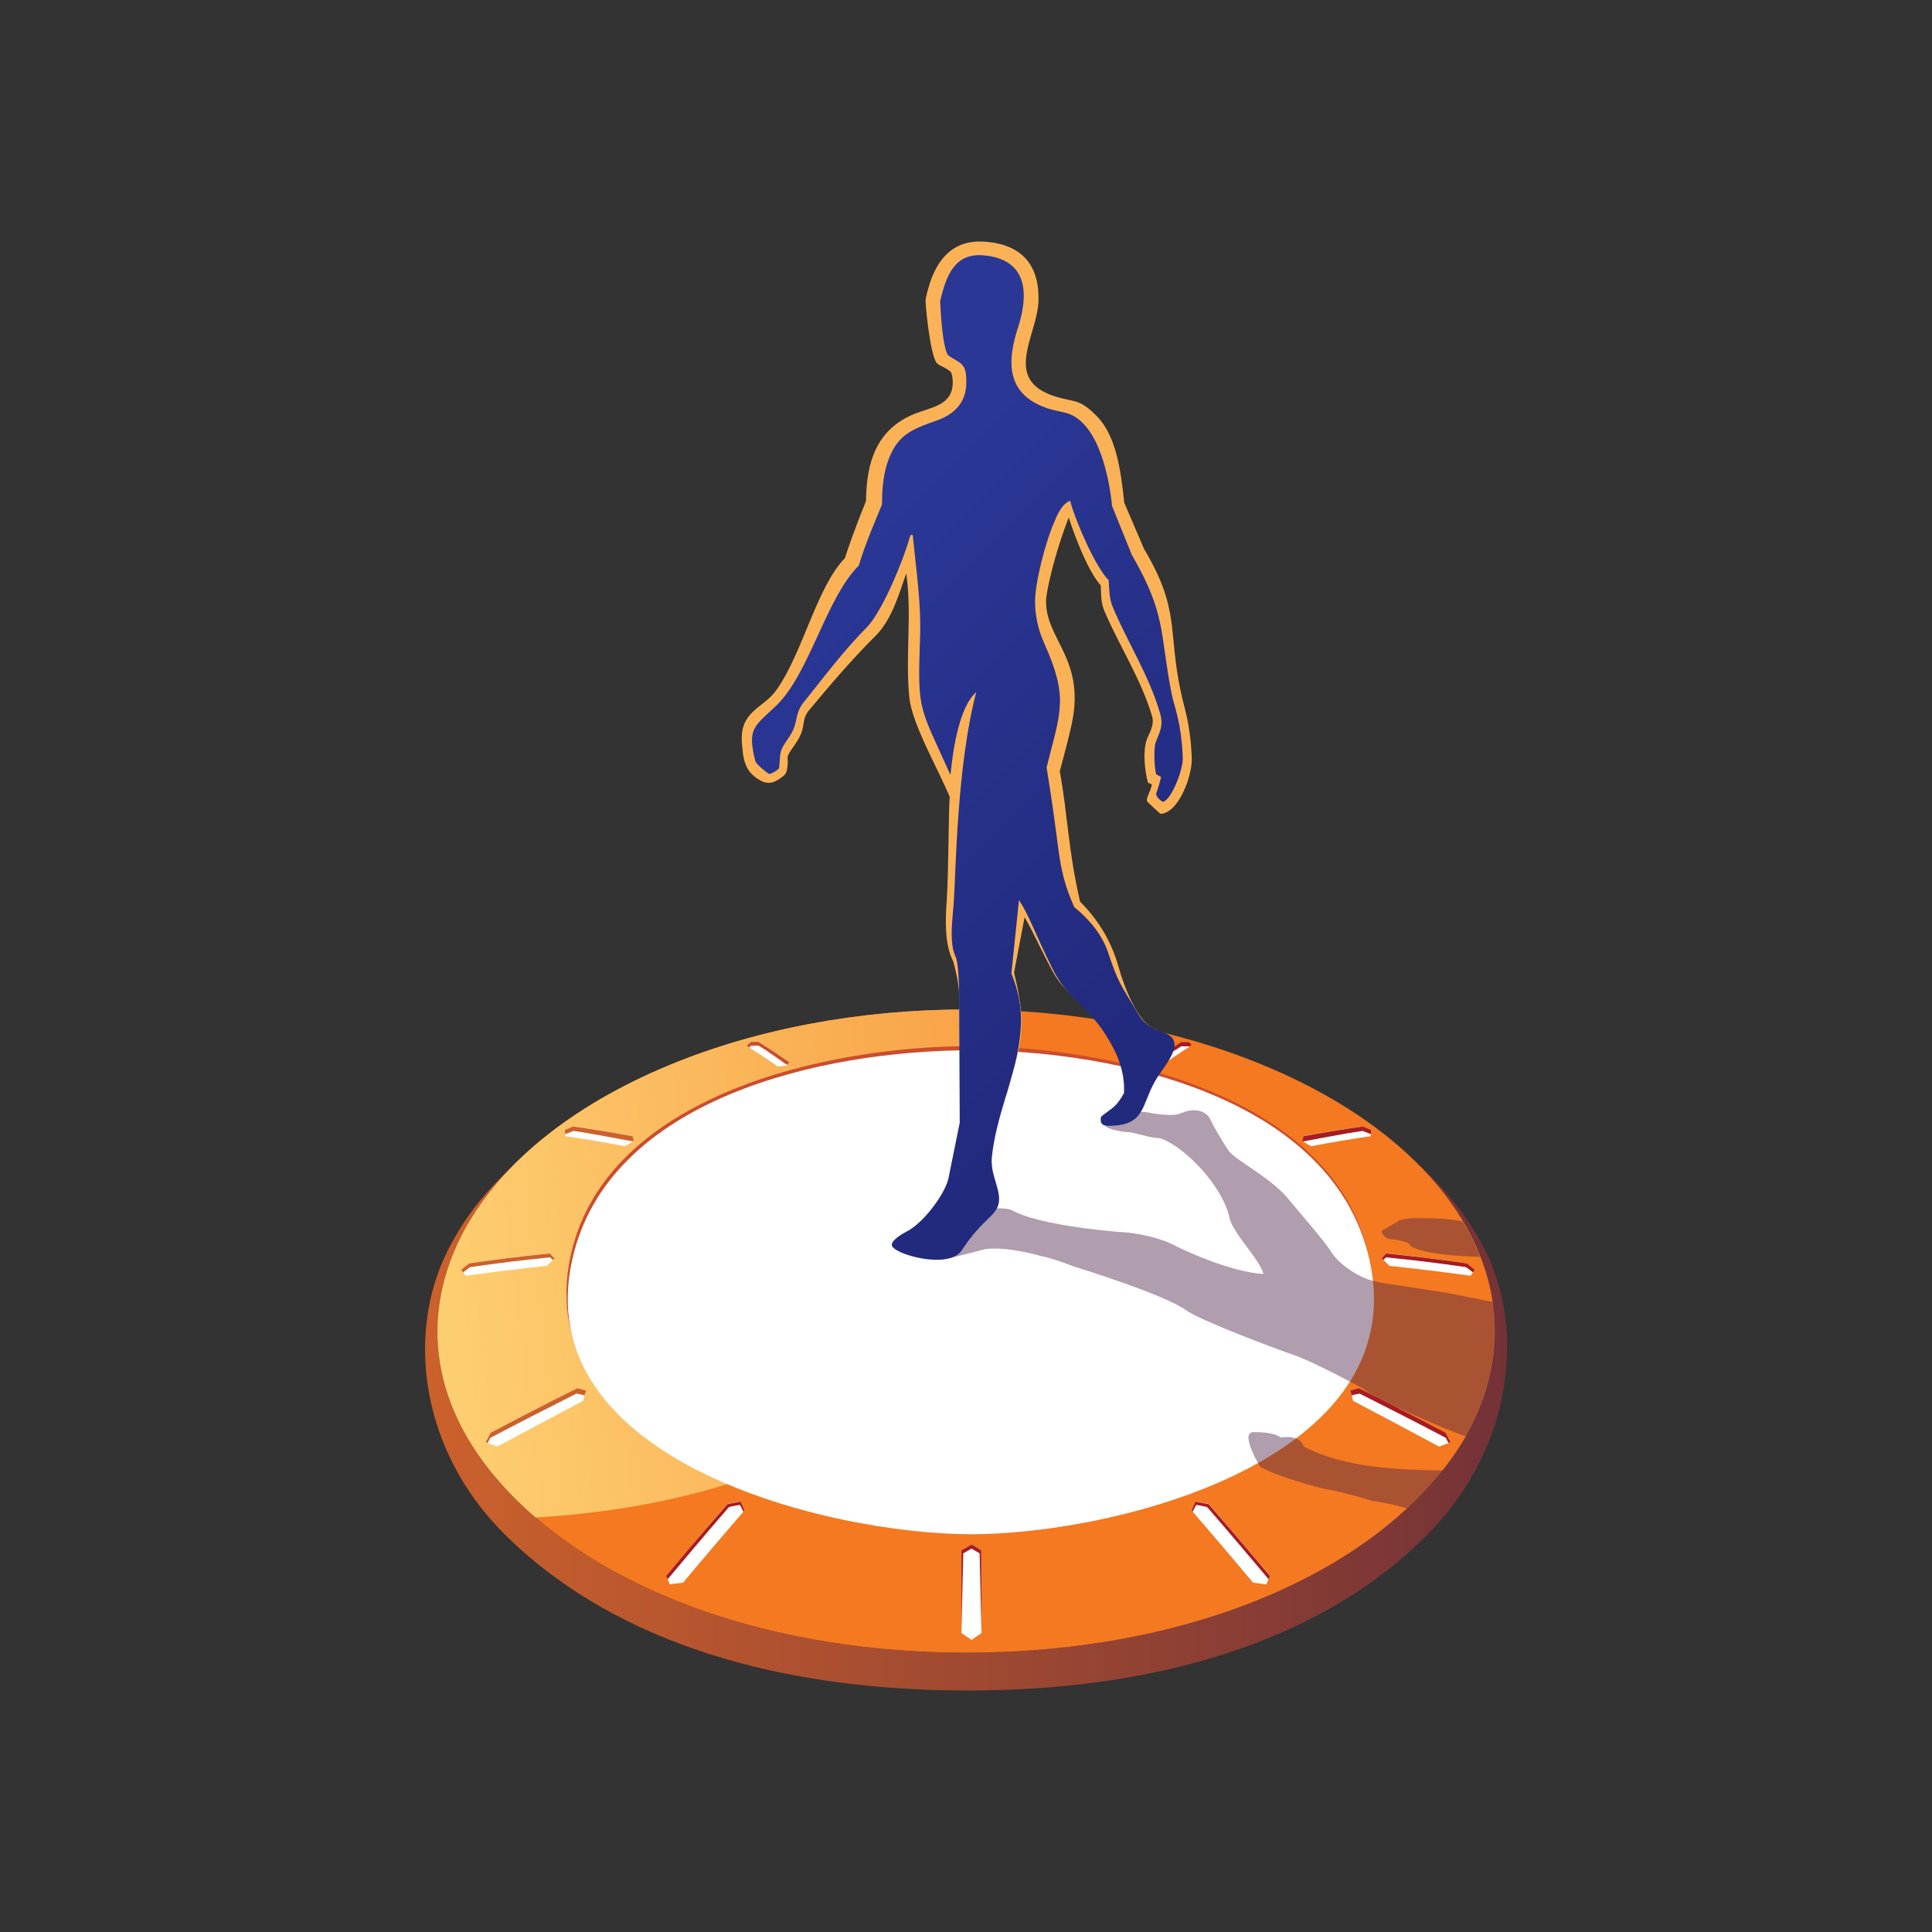 <svg width="24" height="24" viewBox="0 0 24 24" fill="none" xmlns="http://www.w3.org/2000/svg">
<rect x="0" y="0" width="24" height="24" fill="#333333" stroke="none"/>
<path d="M17.613 14.461C17.895 14.746 18.127 15.054 18.293 15.388C18.816 16.449 18.622 17.619 17.582 18.64C16.391 19.811 14.361 20.53 12.003 20.53C9.646 20.53 7.616 19.811 6.424 18.64C5.384 17.619 5.193 16.449 5.714 15.388C5.877 15.056 6.106 14.748 6.391 14.461C6.057 14.783 5.796 15.068 5.557 15.545C5.048 16.563 5.212 18.021 6.286 19.077C7.508 20.278 9.422 21 12.024 21C14.634 21 16.547 20.255 17.718 19.077C18.867 17.923 18.912 16.419 18.44 15.512C18.241 15.136 17.98 14.788 17.613 14.461Z" fill="url(#paint0_linear_16563_707)"/>
<path d="M15.699 13.234C14.594 12.776 13.309 12.54 12.003 12.54C10.697 12.54 9.41 12.776 8.307 13.234C7.099 13.736 6.162 14.479 5.714 15.388C5.193 16.449 5.384 17.619 6.424 18.64C7.616 19.811 9.646 20.53 12.003 20.53C14.361 20.53 16.391 19.811 17.582 18.64C18.622 17.619 18.814 16.449 18.293 15.388C17.844 14.479 16.907 13.734 15.699 13.234Z" fill="#F47920"/>
<path d="M12.223 13.743C12.005 13.297 12.05 12.893 12.094 12.54C12.064 12.54 12.034 12.54 12.003 12.54C10.697 12.54 9.41 12.776 8.307 13.234C7.099 13.736 6.162 14.479 5.714 15.388C5.193 16.449 5.384 17.619 6.424 18.64C6.499 18.713 6.574 18.783 6.653 18.851C11.041 18.594 13.335 16.026 12.223 13.743Z" fill="url(#paint1_linear_16563_707)"/>
<path d="M9.174 13.82C9.99 14.028 10.765 14.274 11.555 14.566C11.711 14.096 11.877 13.631 12.066 13.173C12.256 13.631 12.422 14.096 12.578 14.566C13.368 14.274 14.13 14.038 14.945 13.83C14.37 14.19 13.863 14.561 13.333 14.979C14.412 15.117 15.421 15.295 16.482 15.526C15.424 15.503 14.426 15.54 13.37 15.608C14.116 16.239 14.753 16.851 15.447 17.538C14.496 16.996 13.606 16.54 12.616 16.073C12.424 16.9 12.242 17.732 12.066 18.561C11.891 17.729 11.73 16.939 11.539 16.112C10.548 16.58 9.648 17.026 8.667 17.545C9.361 16.858 10.018 16.26 10.763 15.629C9.704 15.561 8.693 15.547 7.609 15.531C8.662 15.302 9.728 15.12 10.798 14.984C10.27 14.568 9.749 14.18 9.174 13.82ZM12.069 15.267V13.437C11.884 13.947 11.721 14.461 11.566 14.979C11.732 15.075 11.901 15.171 12.069 15.267ZM9.651 14.021C10.305 14.309 10.94 14.633 11.564 14.982C11.41 14.998 11.254 15.014 11.099 15.031C10.63 14.676 10.148 14.337 9.651 14.021ZM12.069 15.267C13.328 15.269 14.585 15.332 15.837 15.456C14.737 15.257 13.669 15.105 12.566 14.977C12.401 15.073 12.235 15.169 12.069 15.267ZM14.485 14.021C13.83 14.309 13.193 14.633 12.569 14.979C12.543 14.893 12.517 14.809 12.492 14.722C13.146 14.463 13.809 14.225 14.485 14.021ZM12.001 15.269C12.027 16.152 12.059 17.089 12.069 17.944C12.232 17.154 12.403 16.365 12.585 15.577C12.415 15.472 12.176 15.37 12.001 15.269ZM14.842 17.089C14.108 16.559 13.356 16.052 12.585 15.577C12.744 15.566 12.901 15.554 13.059 15.542C13.672 16.035 14.265 16.554 14.842 17.089ZM12.069 15.267C10.8 15.285 9.812 15.341 8.576 15.449C9.644 15.451 10.471 15.493 11.555 15.577C11.725 15.472 11.896 15.37 12.069 15.267ZM9.296 17.089C10.032 16.559 10.784 16.054 11.555 15.577C11.578 15.675 11.599 15.774 11.623 15.872C10.833 16.253 10.057 16.659 9.296 17.089Z" fill="white"/>
<path d="M12.066 13.204C12.256 13.662 12.422 14.127 12.578 14.596C13.328 14.32 14.09 14.082 14.863 13.884C14.891 13.867 14.917 13.848 14.945 13.832C14.143 14.035 13.354 14.281 12.578 14.568C12.422 14.098 12.256 13.634 12.066 13.176C11.877 13.634 11.711 14.098 11.555 14.568C10.765 14.276 9.99 14.031 9.174 13.823C9.202 13.839 9.228 13.858 9.256 13.874C10.043 14.078 10.793 14.316 11.555 14.598C11.711 14.127 11.877 13.662 12.066 13.204Z" fill="#C9252C"/>
<path d="M10.763 15.631C10.029 16.255 9.352 16.869 8.669 17.547L8.779 17.486C9.45 16.825 10.043 16.288 10.765 15.678L10.763 15.631Z" fill="#CB4D2C"/>
<path d="M12.041 15.283L12.015 15.299C11.861 15.39 11.707 15.484 11.555 15.58L11.562 15.61C11.73 15.507 11.898 15.407 12.069 15.306L12.069 15.267L12.041 15.283Z" fill="#C4161C"/>
<path d="M11.564 14.982L11.517 14.986C11.377 15 11.239 15.014 11.099 15.031C10.63 14.676 10.148 14.337 9.651 14.021L9.651 14.059C10.148 14.374 10.63 14.713 11.099 15.068C11.253 15.052 11.41 15.033 11.564 15.019C11.716 15.103 11.858 15.183 12.008 15.269H12.069C11.9 15.171 11.732 15.075 11.564 14.982ZM9.295 17.131C10.057 16.701 10.833 16.295 11.622 15.916V15.874C10.833 16.255 10.057 16.659 9.296 17.089L9.295 17.131Z" fill="#CB4D2C"/>
<path d="M12.585 15.575C12.405 16.353 12.23 17.159 12.069 17.942V17.972C12.232 17.183 12.403 16.398 12.585 15.61C13.111 15.935 13.875 16.435 14.844 17.133V17.087C14.108 16.559 13.356 16.052 12.585 15.575ZM13.405 15.638L13.372 15.61V15.659C14.092 16.269 14.667 16.813 15.337 17.477C15.361 17.491 15.426 17.528 15.452 17.542C14.744 16.839 14.113 16.241 13.405 15.638Z" fill="#A71C20"/>
<path d="M10.767 14.991C9.709 15.127 8.655 15.306 7.611 15.533C7.662 15.533 7.725 15.535 7.777 15.535C8.777 15.323 9.786 15.152 10.8 15.024V14.986L10.767 14.991ZM11.555 15.577C10.562 15.491 9.573 15.442 8.578 15.451V15.482C9.559 15.475 10.536 15.521 11.515 15.605L11.555 15.577Z" fill="#CB4D2C"/>
<path d="M13.333 14.979C14.412 15.117 15.421 15.295 16.482 15.526C16.428 15.524 16.358 15.524 16.304 15.524C15.293 15.309 14.356 15.148 13.333 15.019L13.333 14.979ZM12.069 15.267C13.328 15.269 14.585 15.332 15.837 15.456L15.837 15.489C14.604 15.365 13.365 15.302 12.125 15.297C12.115 15.292 12.104 15.285 12.094 15.278L12.069 15.267ZM12.566 14.979C12.583 14.982 12.597 14.984 12.611 14.984C13.22 14.648 13.842 14.332 14.48 14.052V14.021C13.828 14.309 13.192 14.631 12.566 14.979Z" fill="#A71C20"/>
<path d="M12.566 14.979C12.541 14.893 12.515 14.809 12.489 14.722V14.753C12.513 14.83 12.536 14.907 12.557 14.982C12.562 14.982 12.564 14.982 12.566 14.979Z" fill="#C4161C"/>
<path d="M12.193 20.287C12.155 20.315 12.104 20.343 12.069 20.372C12.031 20.343 11.98 20.315 11.943 20.287C11.943 19.944 11.943 19.603 11.943 19.259C11.98 19.234 12.034 19.208 12.069 19.185C12.106 19.21 12.155 19.236 12.19 19.259L12.193 20.287ZM6.095 17.802L6.034 17.918C6.071 17.932 6.144 17.956 6.177 17.97C6.536 17.778 6.891 17.587 7.244 17.402C7.258 17.348 7.265 17.318 7.282 17.276C7.244 17.267 7.209 17.257 7.172 17.248C6.81 17.428 6.45 17.612 6.095 17.802ZM5.831 15.694C5.798 15.72 5.765 15.746 5.733 15.774C5.751 15.797 5.77 15.825 5.786 15.848C6.12 15.802 6.457 15.76 6.793 15.725C6.824 15.694 6.863 15.657 6.891 15.629C6.873 15.608 6.852 15.589 6.833 15.568C6.499 15.603 6.165 15.645 5.831 15.694ZM7.118 13.993L7.015 14.038C7.018 14.059 7.022 14.094 7.025 14.115C7.272 14.15 7.518 14.192 7.765 14.239C7.798 14.22 7.84 14.194 7.87 14.178L7.856 14.113C7.613 14.068 7.366 14.026 7.118 13.993ZM14.674 12.947C14.704 12.947 14.737 12.947 14.767 12.947L14.805 12.984C14.676 13.066 14.548 13.152 14.424 13.239C14.391 13.239 14.358 13.239 14.326 13.239L14.288 13.197C14.414 13.113 14.543 13.026 14.674 12.947ZM11.98 12.589L12.05 12.568L12.123 12.589L12.125 12.891C12.099 12.9 12.076 12.907 12.05 12.916C12.027 12.907 12.001 12.9 11.978 12.891L11.98 12.589ZM9.274 12.991C9.286 12.979 9.314 12.956 9.326 12.944L9.422 12.942C9.553 13.024 9.681 13.108 9.807 13.197L9.77 13.239C9.737 13.239 9.69 13.248 9.658 13.246C9.531 13.157 9.403 13.073 9.274 12.991ZM8.487 19.659C8.436 19.671 8.37 19.671 8.321 19.682C8.31 19.647 8.284 19.61 8.275 19.575C8.525 19.276 8.779 18.977 9.036 18.682C9.085 18.671 9.151 18.661 9.2 18.65C9.211 18.68 9.235 18.734 9.249 18.762C8.992 19.061 8.737 19.358 8.487 19.659ZM17.959 17.802C17.98 17.839 17.998 17.879 18.019 17.918C17.982 17.932 17.91 17.956 17.877 17.97C17.517 17.778 17.162 17.587 16.809 17.402C16.795 17.348 16.788 17.318 16.772 17.276C16.809 17.267 16.844 17.257 16.882 17.248C17.241 17.428 17.601 17.612 17.959 17.802ZM18.223 15.694C18.255 15.72 18.288 15.746 18.321 15.774C18.302 15.797 18.283 15.825 18.267 15.848C17.933 15.802 17.596 15.76 17.26 15.725C17.23 15.694 17.19 15.657 17.162 15.629C17.181 15.608 17.202 15.589 17.22 15.568C17.554 15.603 17.889 15.645 18.223 15.694ZM16.933 13.993L17.036 14.038C17.033 14.059 17.029 14.094 17.026 14.115C16.779 14.15 16.533 14.192 16.286 14.239C16.253 14.22 16.211 14.194 16.181 14.178C16.185 14.157 16.19 14.136 16.195 14.113C16.44 14.068 16.685 14.026 16.933 13.993ZM15.564 19.659C15.606 19.666 15.678 19.675 15.73 19.682C15.746 19.647 15.762 19.612 15.777 19.575C15.527 19.276 15.272 18.977 15.015 18.682C14.966 18.671 14.9 18.661 14.851 18.65C14.84 18.68 14.816 18.734 14.802 18.762C15.059 19.061 15.314 19.358 15.564 19.659Z" fill="white"/>
<path d="M6.09 17.862C6.081 17.881 6.067 17.909 6.057 17.925C6.05 17.923 6.043 17.921 6.034 17.916C6.055 17.876 6.074 17.839 6.095 17.799C6.452 17.61 6.81 17.425 7.172 17.245C7.209 17.255 7.244 17.264 7.282 17.274C7.275 17.295 7.268 17.316 7.261 17.334C7.233 17.325 7.193 17.32 7.162 17.311C6.803 17.493 6.448 17.673 6.09 17.862ZM5.84 15.741C5.821 15.755 5.772 15.79 5.754 15.806C5.744 15.795 5.742 15.79 5.73 15.774C5.763 15.748 5.796 15.72 5.828 15.694C6.162 15.645 6.497 15.605 6.831 15.57C6.849 15.591 6.87 15.61 6.889 15.631C6.882 15.638 6.875 15.645 6.868 15.652C6.859 15.643 6.84 15.627 6.833 15.62C6.504 15.652 6.172 15.692 5.84 15.741ZM7.022 14.089L7.015 14.038L7.118 13.993C7.366 14.028 7.611 14.068 7.859 14.115L7.873 14.18C7.868 14.183 7.368 14.082 7.123 14.049L7.022 14.089Z" fill="#CC612C"/>
<path d="M14.767 12.998L14.772 13.003C14.784 12.996 14.793 12.989 14.805 12.982C14.793 12.97 14.779 12.956 14.767 12.944H14.674C14.543 13.026 14.414 13.11 14.288 13.199L14.316 13.232C14.433 13.15 14.552 13.073 14.674 12.998C14.704 12.998 14.737 12.998 14.767 12.998Z" fill="#A71C20"/>
<path d="M11.98 12.641L12.05 12.62L12.122 12.641L12.123 12.589C12.099 12.582 12.073 12.575 12.05 12.568L11.98 12.589L11.98 12.641Z" fill="#B7161C"/>
<path d="M9.424 12.989C9.545 13.063 9.66 13.148 9.777 13.229L9.807 13.197C9.681 13.108 9.553 13.024 9.422 12.942C9.389 12.942 9.359 12.942 9.326 12.944C9.314 12.956 9.286 12.979 9.274 12.991L9.307 13.012C9.309 13.01 9.328 12.993 9.33 12.991C9.361 12.989 9.391 12.989 9.424 12.989Z" fill="#CB4D2C"/>
<path d="M9.19 18.694C9.204 18.713 9.221 18.755 9.235 18.778L9.249 18.764C9.244 18.75 9.214 18.682 9.2 18.652C9.151 18.664 9.085 18.673 9.036 18.685C8.779 18.979 8.524 19.276 8.274 19.577C8.279 19.591 8.288 19.608 8.293 19.619C8.454 19.428 8.802 19.012 9.055 18.722C9.094 18.71 9.148 18.703 9.19 18.694ZM17.961 17.862C17.97 17.881 17.984 17.909 17.996 17.925C18.003 17.923 18.01 17.921 18.019 17.916C17.998 17.876 17.98 17.839 17.959 17.799C17.601 17.61 17.244 17.425 16.881 17.245C16.844 17.255 16.809 17.264 16.772 17.274C16.779 17.295 16.786 17.316 16.79 17.334C16.818 17.325 16.858 17.32 16.888 17.311C17.248 17.493 17.603 17.673 17.961 17.862ZM18.211 15.741C18.23 15.755 18.279 15.79 18.297 15.806C18.307 15.795 18.309 15.79 18.321 15.774C18.288 15.748 18.255 15.72 18.223 15.694C17.889 15.645 17.554 15.605 17.22 15.57C17.201 15.591 17.18 15.61 17.162 15.631C17.169 15.638 17.176 15.643 17.183 15.652C17.192 15.643 17.211 15.626 17.218 15.619C17.55 15.652 17.877 15.692 18.211 15.741ZM17.029 14.089L17.036 14.038C17.003 14.024 16.968 14.007 16.933 13.993C16.685 14.028 16.44 14.068 16.192 14.115L16.178 14.18C16.183 14.183 16.683 14.082 16.928 14.049L17.029 14.089ZM14.861 18.694C14.847 18.713 14.83 18.755 14.816 18.778C14.812 18.773 14.807 18.769 14.802 18.764C14.807 18.75 14.837 18.682 14.851 18.652C14.9 18.664 14.966 18.673 15.015 18.685C15.272 18.979 15.526 19.278 15.776 19.577C15.772 19.591 15.765 19.605 15.76 19.619C15.599 19.428 15.248 19.012 14.996 18.722C14.956 18.71 14.903 18.703 14.861 18.694ZM12.169 19.297L12.193 20.287L12.19 19.259C12.153 19.234 12.104 19.208 12.069 19.185C12.031 19.21 11.978 19.236 11.943 19.259V20.287L11.966 19.297C11.996 19.276 12.041 19.257 12.069 19.236C12.097 19.257 12.139 19.276 12.169 19.297Z" fill="#A71C20"/>
<path d="M7.092 15.584C7.538 13.589 10.307 12.996 12.045 12.996C13.783 12.996 16.55 13.589 16.998 15.584C17.554 18.07 13.847 18.995 12.048 18.995C10.249 18.995 6.536 18.07 7.092 15.584ZM7.272 15.57C7.693 13.641 10.37 13.071 12.043 13.071C13.713 13.071 16.393 13.643 16.814 15.573C17.335 17.96 13.772 18.841 12.043 18.841C10.314 18.839 6.753 17.958 7.272 15.57Z" fill="#CB4D2C"/>
<path d="M7.109 15.645C7.555 13.65 10.209 13.047 12.059 13.047C13.905 13.047 16.564 13.65 17.012 15.648C17.569 18.131 13.861 19.059 12.062 19.059C10.261 19.056 6.55 18.131 7.109 15.645ZM7.289 15.631C7.709 13.701 10.387 13.131 12.059 13.131C13.732 13.131 16.41 13.704 16.83 15.633C17.351 18.019 13.791 18.902 12.059 18.902C10.331 18.902 6.768 18.019 7.289 15.631Z" fill="white"/>
<path d="M14.415 10.11C14.415 10.11 14.251 9.961 14.249 9.954C14.237 9.902 14.295 9.832 14.309 9.744C14.293 9.737 14.274 9.73 14.26 9.723C14.22 9.571 14.188 9.3 14.26 9.153C14.295 9.082 14.337 8.987 14.314 8.905C14.178 8.442 13.912 8.038 13.723 7.599C13.671 7.48 13.681 7.393 13.674 7.272C13.527 7.111 13.358 6.69 13.277 6.428C13.106 6.858 12.994 7.354 12.994 7.468C12.994 7.952 13.485 8.188 13.314 8.991C13.281 9.148 13.223 9.363 13.165 9.582C13.267 10.143 13.267 10.55 13.417 11.201C13.627 11.409 13.802 11.676 13.896 12.014C13.954 12.225 14.129 12.715 14.356 12.79C14.496 12.837 13.882 12.949 13.707 12.729C13.538 12.519 13.249 12.351 13.113 12.129C13.003 11.951 12.835 11.573 12.728 11.393L12.597 12.082C12.777 12.818 12.669 12.982 12.51 13.58C12.443 13.839 11.919 12.631 11.919 12.536C11.919 12.274 11.903 12.176 11.842 11.944C11.732 11.732 11.744 11.43 11.76 11.199C11.786 10.816 11.781 10.092 11.798 9.9C11.667 9.578 11.328 8.994 11.296 8.664C11.244 8.153 11.331 7.634 11.258 7.122C11.169 7.377 11.076 7.702 10.877 7.898C10.581 8.192 10.305 8.517 10.039 8.837C9.943 8.97 10.027 9.033 9.877 9.246C9.73 9.454 9.81 9.36 9.777 9.559C9.772 9.587 9.761 9.613 9.742 9.631C9.662 9.697 9.578 9.755 9.466 9.706C9.247 9.596 9.232 9.433 9.216 9.225C9.188 8.825 9.482 8.807 9.651 8.564C9.98 8.089 10.146 7.293 10.496 6.933C10.518 6.863 10.602 6.606 10.758 6.225C10.763 5.753 10.88 5.333 11.366 5.139C11.564 5.059 11.826 5.038 11.835 4.765C11.838 4.732 11.831 4.648 11.809 4.618C11.73 4.552 11.674 4.552 11.634 4.506C11.555 4.405 11.489 3.756 11.499 3.714C11.611 3.169 11.875 2.985 12.209 3.001C12.604 3.02 12.917 3.211 12.9 3.742C12.886 4.169 12.445 4.716 13.106 4.924C13.358 5.003 13.405 4.947 13.622 5.167C13.865 5.41 13.924 5.844 13.966 6.246L14.213 6.821C14.667 7.585 14.503 7.828 14.671 8.606C14.713 8.807 14.788 8.984 14.805 9.426C14.809 9.636 14.643 10.103 14.415 10.11Z" fill="#FBB257"/>
<path d="M9.679 9.536C9.7 9.332 9.669 9.349 9.8 9.16C9.922 8.984 9.863 8.896 9.968 8.744C10.23 8.417 10.478 8.085 10.772 7.788C10.968 7.587 11.237 6.917 11.3 6.678C11.312 6.643 11.331 6.627 11.34 6.657C11.382 7.108 11.445 7.484 11.429 7.926C11.396 8.856 11.419 8.758 11.807 9.627C11.84 9.279 11.924 8.772 12.127 8.599C11.889 9.503 11.875 10.795 11.849 11.192C11.838 11.393 11.781 11.713 11.877 11.898C11.91 12.024 11.912 12.213 11.915 12.358C11.915 12.447 11.922 13.947 11.922 13.947L11.781 14.643C11.732 14.844 11.473 15.183 11.281 15.288C11.221 15.32 11.078 15.398 11.078 15.465C11.078 15.575 11.786 15.781 11.95 15.531C12.071 15.344 12.172 15.239 12.316 15.101C12.541 14.886 12.293 14.666 12.321 14.377C12.373 13.872 12.59 13.435 12.66 12.958C12.702 12.671 12.695 12.419 12.564 12.092L12.658 11.181C12.763 11.337 12.861 11.587 12.959 11.795C13.136 12.164 13.139 12.199 13.445 12.503C13.548 12.606 13.655 12.725 13.732 12.849C13.877 13.078 13.975 13.304 13.963 13.578C13.858 13.769 13.812 13.758 13.676 13.874C13.681 13.881 13.639 13.986 13.767 13.986C14.227 13.986 14.171 13.746 14.347 13.433C14.459 13.232 14.784 12.923 14.428 12.818C14.316 12.786 14.213 12.718 14.148 12.61C13.903 12.199 13.893 12.211 13.765 11.832C13.688 11.603 13.529 11.419 13.344 11.267C13.23 11.01 13.185 10.825 13.148 10.552C13.099 10.181 13.064 9.914 13.001 9.533C13.181 8.818 13.274 8.669 12.968 7.982C12.896 7.821 12.858 7.646 12.858 7.47C12.858 7.241 12.985 6.73 13.106 6.463C13.148 6.356 13.209 6.253 13.293 6.22C13.368 6.499 13.622 7.066 13.772 7.206C13.781 7.319 13.777 7.431 13.821 7.536C14.008 7.984 14.277 8.393 14.412 8.865C14.459 9.029 14.396 9.106 14.351 9.237C14.337 9.3 14.333 9.482 14.361 9.617L14.424 9.653C14.412 9.695 14.384 9.809 14.361 9.86C14.37 9.924 14.447 9.961 14.447 9.961C14.55 9.938 14.697 9.566 14.693 9.417C14.676 8.961 14.58 8.758 14.555 8.622C14.403 7.849 14.492 7.639 14.059 6.891L13.814 6.284C13.784 5.973 13.66 5.263 13.26 5.134C13.193 5.113 13.125 5.108 13.024 5.076C12.503 4.907 12.503 4.506 12.646 4.069C12.772 3.679 12.788 3.221 12.216 3.172C11.861 3.141 11.753 3.422 11.679 3.742C11.681 3.777 11.7 4.3 11.777 4.412C11.929 4.524 12.013 4.492 12.003 4.774C11.996 5.01 11.845 5.15 11.639 5.223C11.305 5.34 11.137 5.41 11.022 5.753C10.987 5.861 10.957 6.017 10.957 6.249V6.265C10.861 6.501 10.742 6.772 10.669 7.024C10.258 7.435 10.055 8.372 9.641 8.767C9.366 9.029 9.282 9.047 9.382 9.452C9.391 9.494 9.525 9.599 9.553 9.613C9.571 9.622 9.681 9.559 9.679 9.536Z" fill="url(#paint2_linear_16563_707)"/>
<g opacity="0.45">
<path d="M17.97 16.059L17.16 15.935L17.052 15.909C16.917 15.881 16.655 15.734 16.543 15.559C16.428 15.383 16.157 15.082 16.005 14.895C15.797 14.636 15.325 14.398 15.258 14.29C15.188 14.183 15.075 13.996 15.043 13.921C15.012 13.846 14.938 13.786 14.816 13.793C14.695 13.8 14.683 13.842 14.578 13.849C14.473 13.856 14.326 13.832 14.326 13.832C14.262 13.818 14.218 13.811 14.174 13.811C14.108 13.919 14.01 13.984 13.767 13.984C13.751 13.984 13.737 13.982 13.725 13.979C13.751 14.033 13.975 14.066 14.012 14.063C14.05 14.061 14.262 14.122 14.312 14.129C14.41 14.148 14.391 14.113 14.547 14.204C14.807 14.353 15.195 14.767 15.272 15.124C15.314 15.323 15.653 15.645 15.695 15.827C15.241 15.795 14.636 15.493 14.636 15.493L14.562 15.456C14.562 15.456 14.293 15.32 13.879 15.302C13.099 15.232 12.802 15.127 12.725 15.101C12.564 15.047 12.587 15.019 12.457 15.012C12.431 15.01 12.408 15.01 12.386 15.01C12.37 15.042 12.347 15.073 12.319 15.098C12.174 15.236 12.073 15.341 11.952 15.528C11.919 15.58 11.863 15.61 11.798 15.629C11.947 15.594 12.239 15.517 12.239 15.517C12.515 15.479 12.933 15.603 12.933 15.603C13.087 15.633 13.344 15.734 13.344 15.734C13.344 15.734 14.456 16.075 14.73 16.274C14.91 16.404 15.832 16.75 16.078 16.834C16.323 16.919 16.921 17.243 16.921 17.243C17.075 17.374 17.968 17.764 18.213 17.846C18.529 17.299 18.638 16.741 18.55 16.175L17.97 16.059Z" fill="#4F264A"/>
<path d="M17.561 15.133C17.482 15.133 17.393 15.155 17.393 15.155L17.171 15.285C17.143 15.332 17.244 15.39 17.244 15.39C17.244 15.39 17.524 15.409 17.522 15.482C17.727 15.591 18.166 15.603 18.388 15.615C18.358 15.538 18.325 15.463 18.288 15.39C18.253 15.318 18.213 15.248 18.171 15.178C18.162 15.171 17.994 15.124 17.561 15.133ZM15.91 17.858C15.91 17.858 15.856 17.79 15.573 17.79C15.393 17.79 15.65 18.215 15.65 18.215C15.812 18.325 16.396 18.491 16.519 18.507C16.641 18.523 17.05 18.645 17.05 18.645C17.05 18.645 17.262 18.673 17.48 18.738C17.639 18.594 17.788 18.435 17.921 18.267C17.428 18.257 16.727 18.248 16.197 17.97C16.146 17.809 15.91 17.858 15.91 17.858Z" fill="#4F264A"/>
</g>
<defs>
<linearGradient id="paint0_linear_16563_707" x1="5.278" y1="11.997" x2="18.72" y2="11.997" gradientUnits="userSpaceOnUse">
<stop stop-color="#CC612C"/>
<stop offset="1" stop-color="#743237"/>
</linearGradient>
<linearGradient id="paint1_linear_16563_707" x1="2.873" y1="14.466" x2="18.945" y2="12.576" gradientUnits="userSpaceOnUse">
<stop stop-color="#FFDD7F"/>
<stop offset="1" stop-color="#F47920"/>
</linearGradient>
<linearGradient id="paint2_linear_16563_707" x1="9.838" y1="7.405" x2="14.649" y2="12.216" gradientUnits="userSpaceOnUse">
<stop stop-color="#2A3795"/>
<stop offset="1" stop-color="#222A7E"/>
</linearGradient>
</defs>
</svg>
